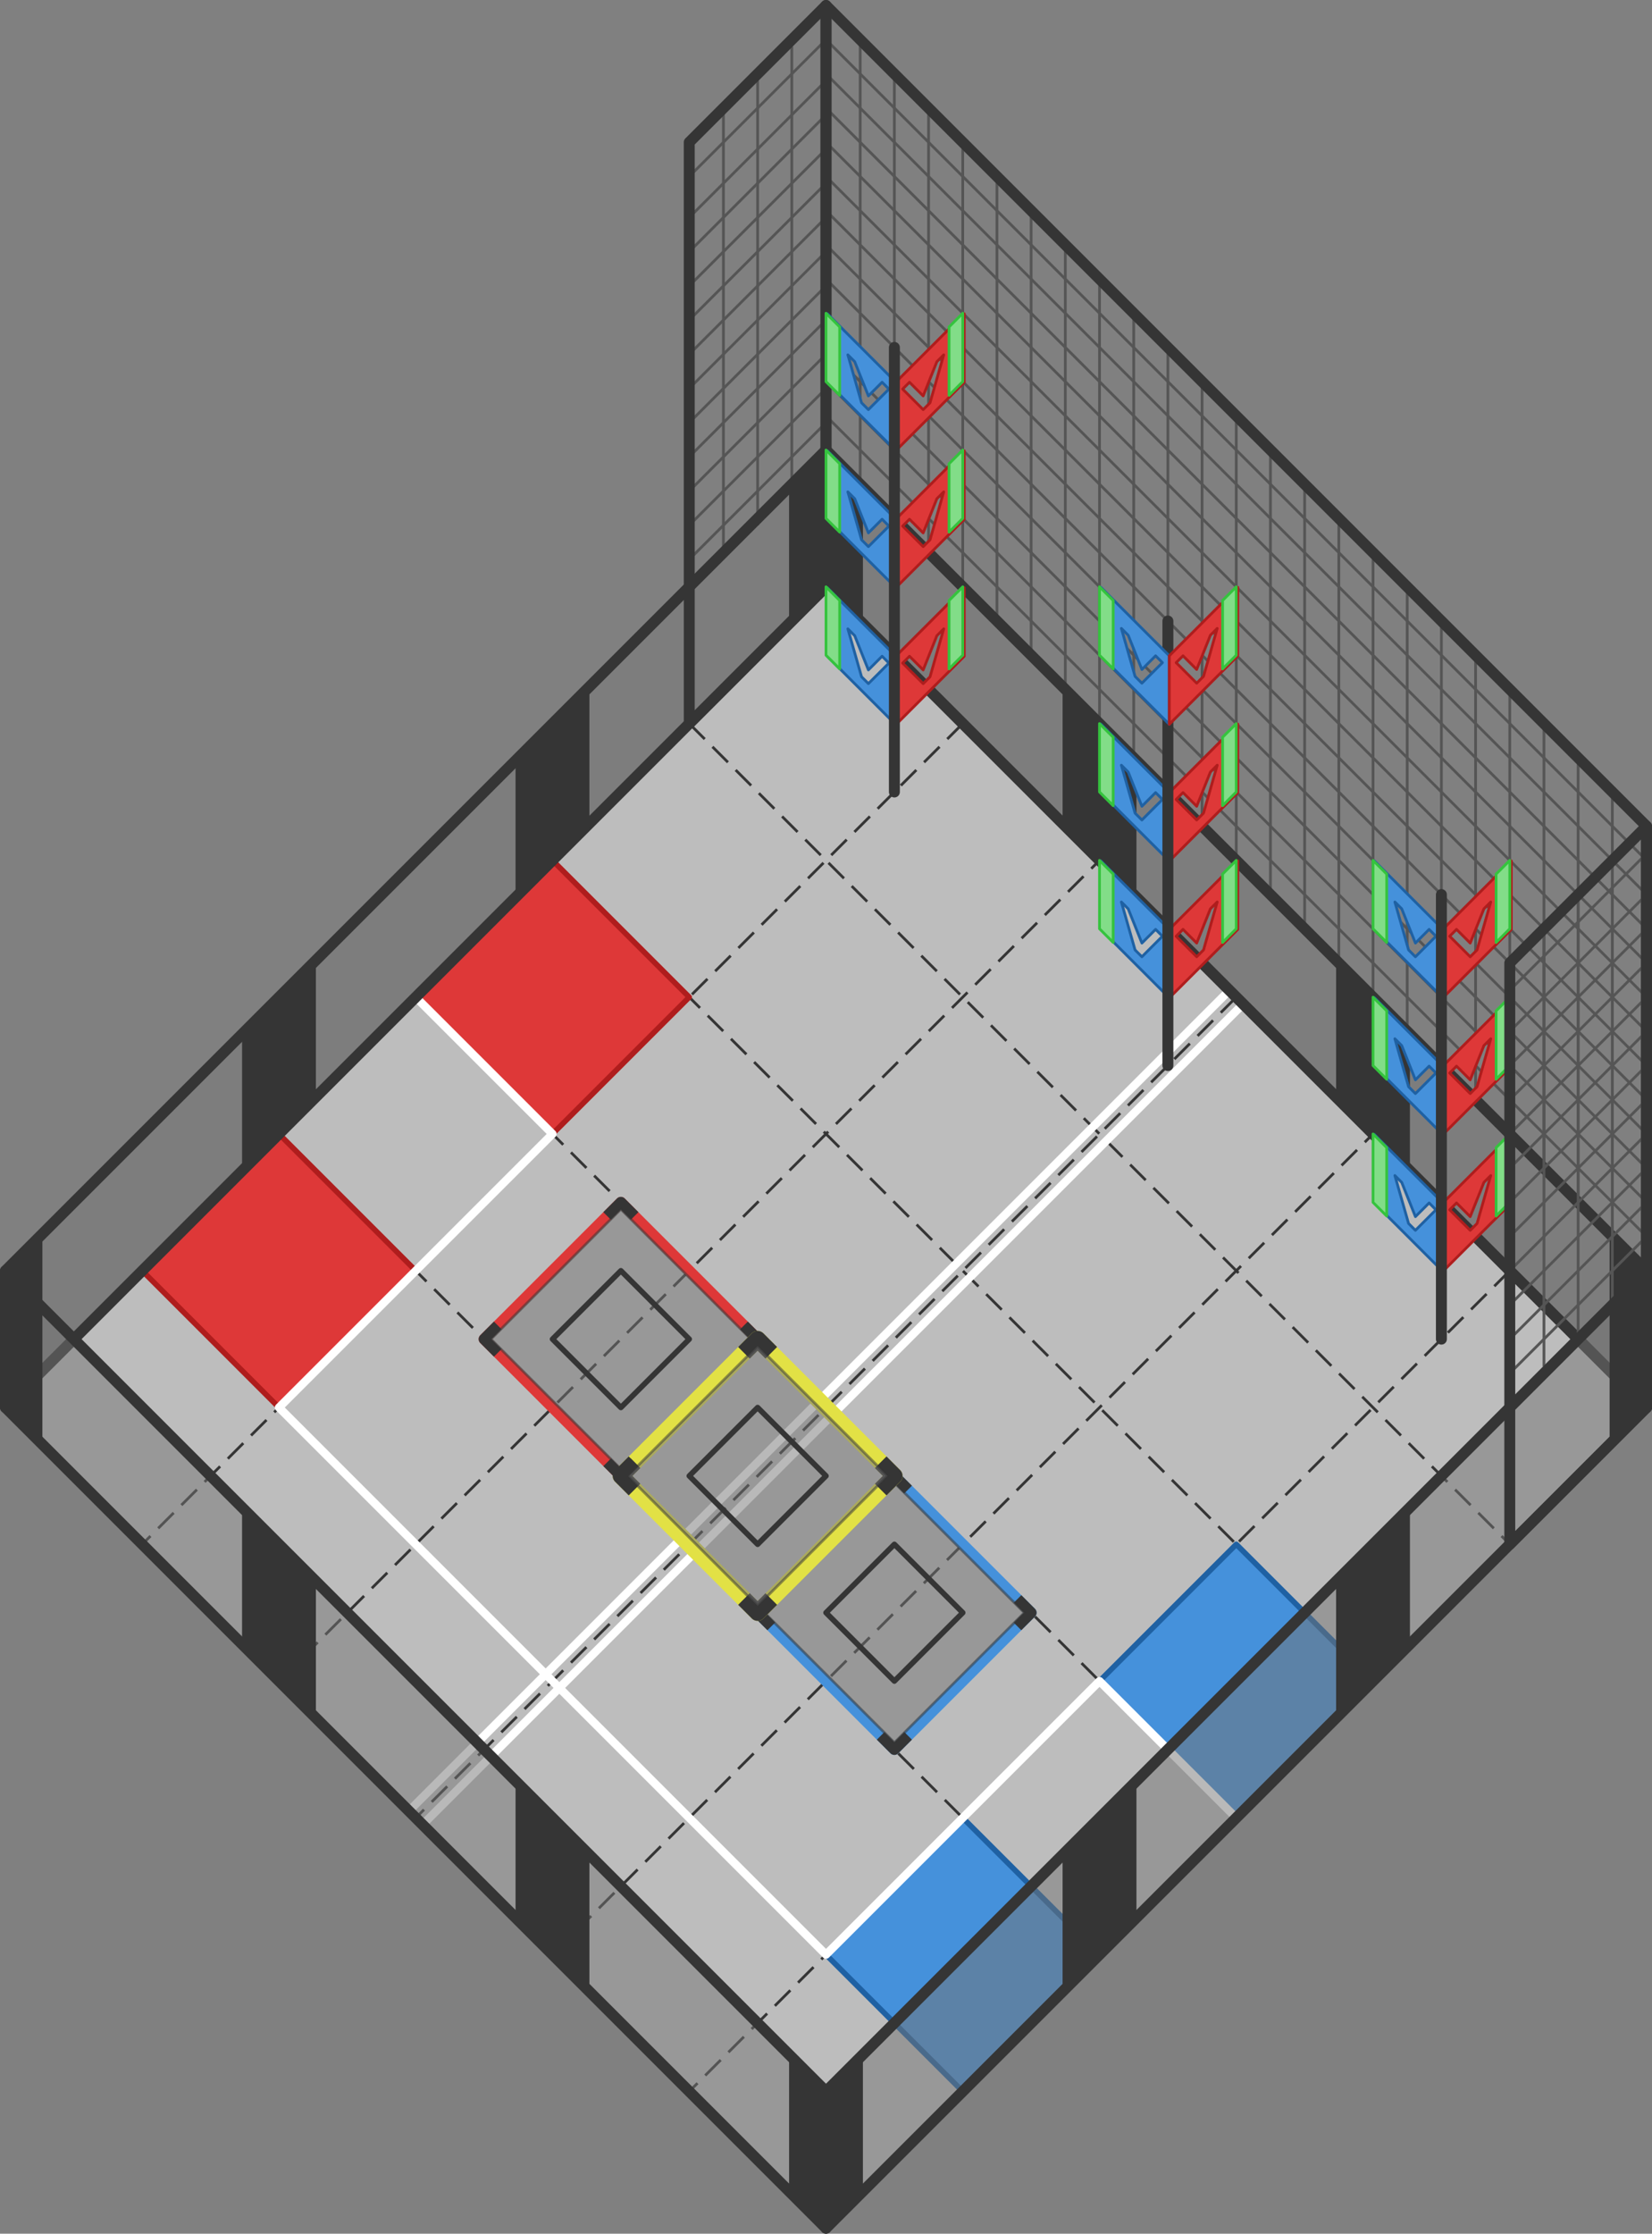 <?xml version="1.0" encoding="UTF-8" standalone="no"?>
<!-- Created with Inkscape (http://www.inkscape.org/) -->

<svg
   xmlns:dc="http://purl.org/dc/elements/1.1/"
   xmlns:cc="http://creativecommons.org/ns#"
   xmlns:rdf="http://www.w3.org/1999/02/22-rdf-syntax-ns#"
   xmlns:svg="http://www.w3.org/2000/svg"
   xmlns="http://www.w3.org/2000/svg"
   xmlns:sodipodi="http://sodipodi.sourceforge.net/DTD/sodipodi-0.dtd"
   xmlns:inkscape="http://www.inkscape.org/namespaces/inkscape"
   width="604"
   height="816.499"
   viewBox="0 0 159.808 216.032"
   version="1.1"
   id="svg8"
   sodipodi:docname="Field.svg"
   inkscape:version="0.92.2 2405546, 2018-03-11">
  <rect x="0" y="0" width="159.808" height="216.032" fill="#808080" stroke="none"/>
  <defs
     id="defs2" />
  <sodipodi:namedview
     id="base"
     pagecolor="#ffffff"
     bordercolor="#666666"
     borderopacity="1.0"
     inkscape:pageopacity="0"
     inkscape:pageshadow="2"
     inkscape:zoom="0.94516606"
     inkscape:cx="280.46399"
     inkscape:cy="388.77856"
     inkscape:document-units="mm"
     inkscape:current-layer="layer1"
     showgrid="false"
     units="px"
     inkscape:window-width="1920"
     inkscape:window-height="1006"
     inkscape:window-x="0"
     inkscape:window-y="0"
     inkscape:window-maximized="1"
     fit-margin-top="0"
     fit-margin-left="0"
     fit-margin-right="0"
     fit-margin-bottom="0"
     inkscape:pagecheckerboard="false"
     showguides="false">
    <inkscape:grid
       type="xygrid"
       id="grid815"
       spacingx="0.661"
       spacingy="0.661"
       originx="0.529"
       originy="0.529" />
  </sodipodi:namedview>
  <g
     inkscape:label="Layer 1"
     inkscape:groupmode="layer"
     id="layer1"
     transform="translate(0.529,-81.497)">
    <path
       style="fill:#bdbdbd;fill-opacity:1;stroke:#353535;stroke-width:0.529;stroke-linecap:butt;stroke-linejoin:miter;stroke-miterlimit:4;stroke-dasharray:none;stroke-opacity:1"
       d="M 79.375,138.25 158.75,217.625 79.375,297 0,217.625 Z"
       id="path829"
       inkscape:connector-curvature="0" />
    <path
       style="fill:none;stroke:#353535;stroke-width:0.265;stroke-linecap:butt;stroke-linejoin:miter;stroke-miterlimit:4;stroke-dasharray:2.117, 1.058;stroke-dashoffset:0;stroke-opacity:1"
       d="m 92.604,151.479 -79.375,79.375"
       id="path831"
       inkscape:connector-curvature="0" />
    <path
       style="fill:none;stroke:#353535;stroke-width:0.265;stroke-linecap:butt;stroke-linejoin:miter;stroke-miterlimit:4;stroke-dasharray:2.117, 1.058;stroke-dashoffset:0;stroke-opacity:1"
       d="M 26.458,244.083 105.833,164.708"
       id="path833"
       inkscape:connector-curvature="0" />
    <path
       style="fill:none;stroke:#353535;stroke-width:0.265;stroke-linecap:butt;stroke-linejoin:miter;stroke-miterlimit:4;stroke-dasharray:2.117, 1.058;stroke-dashoffset:0;stroke-opacity:1"
       d="m 119.062,177.938 -79.375,79.375"
       id="path835"
       inkscape:connector-curvature="0" />
    <path
       style="fill:none;stroke:#353535;stroke-width:0.265;stroke-linecap:butt;stroke-linejoin:miter;stroke-miterlimit:4;stroke-dasharray:2.117, 1.058;stroke-dashoffset:0;stroke-opacity:1"
       d="M 52.917,270.542 132.292,191.167"
       id="path837"
       inkscape:connector-curvature="0" />
    <path
       style="fill:none;stroke:#353535;stroke-width:0.265;stroke-linecap:butt;stroke-linejoin:miter;stroke-miterlimit:4;stroke-dasharray:2.117, 1.058;stroke-dashoffset:0;stroke-opacity:1"
       d="m 145.521,204.396 -79.375,79.375"
       id="path839"
       inkscape:connector-curvature="0" />
    <path
       style="fill:none;stroke:#353535;stroke-width:0.265;stroke-linecap:butt;stroke-linejoin:miter;stroke-miterlimit:4;stroke-dasharray:2.117, 1.058;stroke-dashoffset:0;stroke-opacity:1"
       d="m 66.146,151.479 79.375,79.375"
       id="path841"
       inkscape:connector-curvature="0" />
    <path
       style="fill:none;stroke:#353535;stroke-width:0.265;stroke-linecap:butt;stroke-linejoin:miter;stroke-miterlimit:4;stroke-dasharray:2.117, 1.058;stroke-dashoffset:0;stroke-opacity:1"
       d="M 132.292,244.083 52.917,164.708"
       id="path843"
       inkscape:connector-curvature="0" />
    <path
       style="fill:none;stroke:#353535;stroke-width:0.265;stroke-linecap:butt;stroke-linejoin:miter;stroke-miterlimit:4;stroke-dasharray:2.117, 1.058;stroke-dashoffset:0;stroke-opacity:1"
       d="m 119.062,257.313 -79.375,-79.375"
       id="path845"
       inkscape:connector-curvature="0" />
    <path
       style="fill:none;stroke:#353535;stroke-width:0.265;stroke-linecap:butt;stroke-linejoin:miter;stroke-miterlimit:4;stroke-dasharray:2.117, 1.058;stroke-dashoffset:0;stroke-opacity:1"
       d="M 105.833,270.542 26.458,191.167"
       id="path847"
       inkscape:connector-curvature="0" />
    <path
       style="fill:none;stroke:#4591db;stroke-width:1.058;stroke-linecap:butt;stroke-linejoin:round;stroke-miterlimit:4;stroke-dasharray:none;stroke-opacity:1"
       d="M 85.99,250.698 99.219,237.469 85.99,224.24 72.76,237.469 Z"
       id="path956"
       inkscape:connector-curvature="0" />
    <path
       style="fill:none;stroke:#353535;stroke-width:0.265;stroke-linecap:butt;stroke-linejoin:miter;stroke-miterlimit:4;stroke-dasharray:2.117, 1.058;stroke-dashoffset:0;stroke-opacity:1"
       d="m 92.604,283.771 -79.375,-79.375"
       id="path849"
       inkscape:connector-curvature="0" />
    <path
       style="fill:#4591db;fill-opacity:1;stroke:#1f61a3;stroke-width:0.529;stroke-linecap:butt;stroke-linejoin:round;stroke-miterlimit:4;stroke-dasharray:none;stroke-opacity:1"
       d="m 119.062,230.854 13.229,13.229 -13.229,13.229 -13.229,-13.229 z"
       id="path851"
       inkscape:connector-curvature="0" />
    <path
       style="fill:#4591db;fill-opacity:1;stroke:#1f61a3;stroke-width:0.529;stroke-linecap:butt;stroke-linejoin:round;stroke-miterlimit:4;stroke-dasharray:none;stroke-opacity:1"
       d="m 92.604,257.313 13.229,13.229 -13.229,13.229 -13.229,-13.229 z"
       id="path851-3"
       inkscape:connector-curvature="0" />
    <path
       style="fill:#de3838;fill-opacity:1;stroke:#af1d1d;stroke-width:0.529;stroke-linecap:butt;stroke-linejoin:round;stroke-miterlimit:4;stroke-dasharray:none;stroke-opacity:1"
       d="m 52.917,164.708 13.229,13.229 -13.229,13.229 -13.229,-13.229 z"
       id="path851-6"
       inkscape:connector-curvature="0" />
    <path
       style="fill:#de3838;fill-opacity:1;stroke:#af1d1d;stroke-width:0.529;stroke-linecap:butt;stroke-linejoin:round;stroke-miterlimit:4;stroke-dasharray:none;stroke-opacity:1"
       d="M 26.458,191.167 39.687,204.396 26.458,217.625 13.229,204.396 Z"
       id="path851-6-7"
       inkscape:connector-curvature="0" />
    <path
       style="fill:none;stroke:#ffffff;stroke-width:0.794;stroke-linecap:butt;stroke-linejoin:round;stroke-miterlimit:4;stroke-dasharray:none;stroke-opacity:1"
       d="M 119.062,257.313 105.833,244.083 79.375,270.542 26.458,217.625 52.917,191.167 39.687,177.938"
       id="path898"
       inkscape:connector-curvature="0" />
    <path
       style="fill:none;stroke:#300000;stroke-width:0.529;stroke-linecap:butt;stroke-linejoin:miter;stroke-miterlimit:4;stroke-dasharray:none;stroke-opacity:0"
       d="m 79.375,297 v -7.938"
       id="path904"
       inkscape:connector-curvature="0" />
    <path
       style="fill:none;stroke:#300000;stroke-width:0.529;stroke-linecap:butt;stroke-linejoin:miter;stroke-miterlimit:4;stroke-dasharray:none;stroke-opacity:0"
       d="M 79.375,289.063 158.75,207.042 v 10.583"
       id="path906"
       inkscape:connector-curvature="0" />
    <path
       style="fill:none;stroke:#300000;stroke-width:0.529;stroke-linecap:butt;stroke-linejoin:miter;stroke-miterlimit:4;stroke-dasharray:none;stroke-opacity:0"
       d="M 158.75,207.042 79.375,130.313 v 7.938"
       id="path908"
       inkscape:connector-curvature="0" />
    <path
       style="fill:none;stroke:#300000;stroke-width:0.529;stroke-linecap:butt;stroke-linejoin:miter;stroke-miterlimit:4;stroke-dasharray:none;stroke-opacity:0"
       d="M 79.375,130.313 0,209.688 v 7.938"
       id="path910"
       inkscape:connector-curvature="0" />
    <path
       style="fill:none;stroke:#300000;stroke-width:0.529;stroke-linecap:butt;stroke-linejoin:miter;stroke-miterlimit:4;stroke-dasharray:none;stroke-opacity:0"
       d="m 0,209.688 79.375,79.375"
       id="path912"
       inkscape:connector-curvature="0" />
    <path
       style="fill:none;stroke:#353535;stroke-width:1.058;stroke-linecap:butt;stroke-linejoin:round;stroke-miterlimit:4;stroke-dasharray:none;stroke-opacity:1"
       d="m 97.896,236.146 1.323,1.323 -1.323,1.323"
       id="path962"
       inkscape:connector-curvature="0" />
    <path
       style="fill:none;stroke:#353535;stroke-width:1.058;stroke-linecap:butt;stroke-linejoin:round;stroke-miterlimit:4;stroke-dasharray:none;stroke-opacity:1"
       d="m 87.313,249.375 -1.323,1.323 -1.323,-1.323"
       id="path962-5"
       inkscape:connector-curvature="0" />
    <path
       style="fill:none;stroke:#353535;stroke-width:0.265px;stroke-linecap:butt;stroke-linejoin:miter;stroke-opacity:0"
       d="m 76.068,237.469 9.922,-9.922 9.922,9.922 -9.922,9.922 z"
       id="path1166"
       inkscape:connector-curvature="0" />
    <g
       id="g1221">
      <path
         inkscape:connector-curvature="0"
         id="path958"
         d="M 59.531,224.24 72.76,211.01 59.531,197.781 46.302,211.01 Z"
         style="fill:none;stroke:#de3838;stroke-width:1.058;stroke-linecap:butt;stroke-linejoin:round;stroke-miterlimit:4;stroke-dasharray:none;stroke-opacity:1" />
      <path
         inkscape:connector-curvature="0"
         id="path962-2"
         d="m 47.625,212.333 -1.323,-1.323 1.323,-1.323"
         style="fill:none;stroke:#353535;stroke-width:1.058;stroke-linecap:butt;stroke-linejoin:round;stroke-miterlimit:4;stroke-dasharray:none;stroke-opacity:1" />
      <path
         inkscape:connector-curvature="0"
         id="path962-2-7"
         d="m 58.208,199.104 1.323,-1.323 1.323,1.323"
         style="fill:none;stroke:#353535;stroke-width:1.058;stroke-linecap:butt;stroke-linejoin:round;stroke-miterlimit:4;stroke-dasharray:none;stroke-opacity:1" />
      <path
         inkscape:connector-curvature="0"
         id="path1110-3"
         d="M 59.531,223.578 72.099,211.01 59.531,198.443 46.964,211.01 Z"
         style="opacity:0.5;fill:#757575;fill-opacity:1;stroke:#353535;stroke-width:0.265px;stroke-linecap:butt;stroke-linejoin:miter;stroke-opacity:1" />
      <path
         inkscape:connector-curvature="0"
         id="path1168-6-2"
         d="m 52.917,211.01 6.615,-6.615 6.615,6.615 -6.615,6.615 z"
         style="fill:none;stroke:#353535;stroke-width:0.529;stroke-linecap:butt;stroke-linejoin:round;stroke-miterlimit:4;stroke-dasharray:none;stroke-opacity:1" />
    </g>
    <path
       style="fill:none;stroke:#ffffff;stroke-width:0.794;stroke-linecap:butt;stroke-linejoin:miter;stroke-miterlimit:4;stroke-dasharray:none;stroke-opacity:1"
       d="m 40.349,257.974 79.375,-79.375"
       id="path1223"
       inkscape:connector-curvature="0" />
    <path
       style="fill:none;stroke:#ffffff;stroke-width:0.794;stroke-linecap:butt;stroke-linejoin:miter;stroke-miterlimit:4;stroke-dasharray:none;stroke-opacity:1"
       d="m 39.026,256.651 79.375,-79.375"
       id="path1225"
       inkscape:connector-curvature="0" />
    <g
       id="g2860"
       style="stroke:#555555;stroke-opacity:1"
       transform="translate(2.0000014e-8,6.9285e-5)">
      <path
         inkscape:connector-curvature="0"
         id="path2755"
         d="M 79.375,85.333 158.75,164.708"
         style="fill:none;stroke:#555555;stroke-width:0.265px;stroke-linecap:butt;stroke-linejoin:miter;stroke-opacity:1" />
      <path
         inkscape:connector-curvature="0"
         id="path2757"
         d="M 79.375,88.641 158.75,168.016"
         style="fill:none;stroke:#555555;stroke-width:0.265px;stroke-linecap:butt;stroke-linejoin:miter;stroke-opacity:1" />
      <path
         inkscape:connector-curvature="0"
         id="path2759"
         d="M 79.375,91.948 158.75,171.323"
         style="fill:none;stroke:#555555;stroke-width:0.265px;stroke-linecap:butt;stroke-linejoin:miter;stroke-opacity:1" />
      <path
         inkscape:connector-curvature="0"
         id="path2761"
         d="M 79.375,95.255 158.75,174.63"
         style="fill:none;stroke:#555555;stroke-width:0.265px;stroke-linecap:butt;stroke-linejoin:miter;stroke-opacity:1" />
      <path
         inkscape:connector-curvature="0"
         id="path2763"
         d="M 79.375,98.563 158.75,177.938"
         style="fill:none;stroke:#555555;stroke-width:0.265px;stroke-linecap:butt;stroke-linejoin:miter;stroke-opacity:1" />
      <path
         inkscape:connector-curvature="0"
         id="path2765"
         d="M 79.375,101.87 158.75,181.245"
         style="fill:none;stroke:#555555;stroke-width:0.265px;stroke-linecap:butt;stroke-linejoin:miter;stroke-opacity:1" />
      <path
         inkscape:connector-curvature="0"
         id="path2767"
         d="M 79.375,105.177 158.75,184.552"
         style="fill:none;stroke:#555555;stroke-width:0.265px;stroke-linecap:butt;stroke-linejoin:miter;stroke-opacity:1" />
      <path
         inkscape:connector-curvature="0"
         id="path2769"
         d="M 79.375,108.484 158.75,187.859"
         style="fill:none;stroke:#555555;stroke-width:0.265px;stroke-linecap:butt;stroke-linejoin:miter;stroke-opacity:1" />
      <path
         inkscape:connector-curvature="0"
         id="path2771"
         d="M 79.375,111.792 158.75,191.167"
         style="fill:none;stroke:#555555;stroke-width:0.265px;stroke-linecap:butt;stroke-linejoin:miter;stroke-opacity:1" />
      <path
         inkscape:connector-curvature="0"
         id="path2773"
         d="M 79.375,115.099 158.75,194.474"
         style="fill:none;stroke:#555555;stroke-width:0.265px;stroke-linecap:butt;stroke-linejoin:miter;stroke-opacity:1" />
      <path
         inkscape:connector-curvature="0"
         id="path2775"
         d="M 79.375,118.406 158.75,197.781"
         style="fill:none;stroke:#555555;stroke-width:0.265px;stroke-linecap:butt;stroke-linejoin:miter;stroke-opacity:1" />
      <path
         inkscape:connector-curvature="0"
         id="path2777"
         d="M 79.375,121.714 158.75,201.089"
         style="fill:none;stroke:#555555;stroke-width:0.265px;stroke-linecap:butt;stroke-linejoin:miter;stroke-opacity:1" />
      <path
         inkscape:connector-curvature="0"
         id="path2779"
         d="M 155.443,201.089 V 158.094"
         style="fill:none;stroke:#555555;stroke-width:0.265px;stroke-linecap:butt;stroke-linejoin:miter;stroke-opacity:1" />
      <path
         inkscape:connector-curvature="0"
         id="path2781"
         d="m 152.135,154.786 v 42.995"
         style="fill:none;stroke:#555555;stroke-width:0.265px;stroke-linecap:butt;stroke-linejoin:miter;stroke-opacity:1" />
      <path
         inkscape:connector-curvature="0"
         id="path2783"
         d="m 148.828,151.479 v 42.995"
         style="fill:none;stroke:#555555;stroke-width:0.265px;stroke-linecap:butt;stroke-linejoin:miter;stroke-opacity:1" />
      <path
         inkscape:connector-curvature="0"
         id="path2785"
         d="m 145.521,148.172 v 42.995"
         style="fill:none;stroke:#555555;stroke-width:0.265px;stroke-linecap:butt;stroke-linejoin:miter;stroke-opacity:1" />
      <path
         inkscape:connector-curvature="0"
         id="path2787"
         d="m 142.214,144.865 v 42.995"
         style="fill:none;stroke:#555555;stroke-width:0.265px;stroke-linecap:butt;stroke-linejoin:miter;stroke-opacity:1" />
      <path
         inkscape:connector-curvature="0"
         id="path2789"
         d="m 138.906,141.557 v 42.995"
         style="fill:none;stroke:#555555;stroke-width:0.265px;stroke-linecap:butt;stroke-linejoin:miter;stroke-opacity:1" />
      <path
         inkscape:connector-curvature="0"
         id="path2791"
         d="M 135.599,138.25 V 181.245"
         style="fill:none;stroke:#555555;stroke-width:0.265px;stroke-linecap:butt;stroke-linejoin:miter;stroke-opacity:1" />
      <path
         inkscape:connector-curvature="0"
         id="path2793"
         d="m 132.292,134.943 v 42.995"
         style="fill:none;stroke:#555555;stroke-width:0.265px;stroke-linecap:butt;stroke-linejoin:miter;stroke-opacity:1" />
      <path
         inkscape:connector-curvature="0"
         id="path2795"
         d="m 128.984,131.635 v 42.995"
         style="fill:none;stroke:#555555;stroke-width:0.265px;stroke-linecap:butt;stroke-linejoin:miter;stroke-opacity:1" />
      <path
         inkscape:connector-curvature="0"
         id="path2797"
         d="m 125.677,128.328 v 42.995"
         style="fill:none;stroke:#555555;stroke-width:0.265px;stroke-linecap:butt;stroke-linejoin:miter;stroke-opacity:1" />
      <path
         inkscape:connector-curvature="0"
         id="path2799"
         d="m 122.37,125.021 v 42.995"
         style="fill:none;stroke:#555555;stroke-width:0.265px;stroke-linecap:butt;stroke-linejoin:miter;stroke-opacity:1" />
      <path
         inkscape:connector-curvature="0"
         id="path2801"
         d="m 119.062,121.714 v 42.995"
         style="fill:none;stroke:#555555;stroke-width:0.265px;stroke-linecap:butt;stroke-linejoin:miter;stroke-opacity:1" />
      <path
         inkscape:connector-curvature="0"
         id="path2803"
         d="m 115.755,118.406 v 42.995"
         style="fill:none;stroke:#555555;stroke-width:0.265px;stroke-linecap:butt;stroke-linejoin:miter;stroke-opacity:1" />
      <path
         inkscape:connector-curvature="0"
         id="path2805"
         d="m 112.448,115.099 v 42.995"
         style="fill:none;stroke:#555555;stroke-width:0.265px;stroke-linecap:butt;stroke-linejoin:miter;stroke-opacity:1" />
      <path
         inkscape:connector-curvature="0"
         id="path2807"
         d="m 109.141,111.792 v 42.995"
         style="fill:none;stroke:#555555;stroke-width:0.265px;stroke-linecap:butt;stroke-linejoin:miter;stroke-opacity:1" />
      <path
         inkscape:connector-curvature="0"
         id="path2809"
         d="m 105.833,108.484 v 42.995"
         style="fill:none;stroke:#555555;stroke-width:0.265px;stroke-linecap:butt;stroke-linejoin:miter;stroke-opacity:1" />
      <path
         inkscape:connector-curvature="0"
         id="path2811"
         d="m 102.526,105.177 v 42.995"
         style="fill:none;stroke:#555555;stroke-width:0.265px;stroke-linecap:butt;stroke-linejoin:miter;stroke-opacity:1" />
      <path
         inkscape:connector-curvature="0"
         id="path2813"
         d="m 99.219,101.87 v 42.995"
         style="fill:none;stroke:#555555;stroke-width:0.265px;stroke-linecap:butt;stroke-linejoin:miter;stroke-opacity:1" />
      <path
         inkscape:connector-curvature="0"
         id="path2815"
         d="M 95.911,98.563 V 141.557"
         style="fill:none;stroke:#555555;stroke-width:0.265px;stroke-linecap:butt;stroke-linejoin:miter;stroke-opacity:1" />
      <path
         inkscape:connector-curvature="0"
         id="path2817"
         d="M 92.604,95.255 V 138.25"
         style="fill:none;stroke:#555555;stroke-width:0.265px;stroke-linecap:butt;stroke-linejoin:miter;stroke-opacity:1" />
      <path
         inkscape:connector-curvature="0"
         id="path2819"
         d="M 89.297,91.948 V 134.943"
         style="fill:none;stroke:#555555;stroke-width:0.265px;stroke-linecap:butt;stroke-linejoin:miter;stroke-opacity:1" />
      <path
         inkscape:connector-curvature="0"
         id="path2821"
         d="M 85.99,88.641 V 131.635"
         style="fill:none;stroke:#555555;stroke-width:0.265px;stroke-linecap:butt;stroke-linejoin:miter;stroke-opacity:1" />
      <path
         inkscape:connector-curvature="0"
         id="path2823"
         d="M 82.682,85.333 V 128.328"
         style="fill:none;stroke:#555555;stroke-width:0.265px;stroke-linecap:butt;stroke-linejoin:miter;stroke-opacity:1" />
    </g>
    <path
       style="opacity:0.25;fill:#757575;fill-opacity:1;stroke:none;stroke-width:0.265px;stroke-linecap:butt;stroke-linejoin:miter;stroke-opacity:1"
       d="M 155.443,201.089 82.682,128.328 v 13.229 l 72.76,72.76 c -0.028,-0.304 -0.023,-0.609 -0.023,-0.914 0,-0.066 -0.047,-0.151 0,-0.198 0.047,-0.047 0.139,0.029 0.198,0 0.029,-0.015 0,-0.066 0,-0.099 0,-0.066 0,-0.132 0,-0.198 0,-0.033 0.004,-0.132 0,-0.099 -0.062,0.502 -0.116,1.005 -0.175,1.508 z"
       id="path4019-6-9"
       inkscape:connector-curvature="0" />
    <path
       style="fill:none;stroke:#353535;stroke-width:1.058;stroke-linecap:butt;stroke-linejoin:round;stroke-miterlimit:4;stroke-dasharray:none;stroke-opacity:1"
       d="m 158.75,217.625 v -13.229 l -79.375,-79.375 v 13.229 z"
       id="path1229"
       inkscape:connector-curvature="0" />
    <path
       style="opacity:0.25;fill:#757575;fill-opacity:1;stroke:none;stroke-width:0.265px;stroke-linecap:butt;stroke-linejoin:miter;stroke-opacity:1"
       d="M 3.307,201.089 76.068,128.328 V 141.557 L 3.307,214.318 c 0.028,-0.304 0.023,-0.609 0.023,-0.914 0,-0.066 0.047,-0.151 0,-0.198 -0.047,-0.047 -0.139,0.029 -0.198,0 -0.03,-0.015 0,-0.066 0,-0.099 0,-0.066 0,-0.132 0,-0.198 0,-0.033 -0.004,-0.132 0,-0.099 0.062,0.502 0.116,1.005 0.175,1.508 z"
       id="path4019-64"
       inkscape:connector-curvature="0" />
    <g
       id="g2933"
       style="stroke:#555555;stroke-opacity:1">
      <path
         inkscape:connector-curvature="0"
         id="path2725"
         d="M 66.146,98.563 79.375,85.333"
         style="fill:none;stroke:#555555;stroke-width:0.265px;stroke-linecap:butt;stroke-linejoin:miter;stroke-opacity:1" />
      <path
         inkscape:connector-curvature="0"
         id="path2727"
         d="M 66.146,102.531 79.375,89.302"
         style="fill:none;stroke:#555555;stroke-width:0.265px;stroke-linecap:butt;stroke-linejoin:miter;stroke-opacity:1" />
      <path
         inkscape:connector-curvature="0"
         id="path2729"
         d="M 66.146,105.839 79.375,92.609"
         style="fill:none;stroke:#555555;stroke-width:0.265px;stroke-linecap:butt;stroke-linejoin:miter;stroke-opacity:1" />
      <path
         inkscape:connector-curvature="0"
         id="path2731"
         d="M 66.146,109.146 79.375,95.917"
         style="fill:none;stroke:#555555;stroke-width:0.265px;stroke-linecap:butt;stroke-linejoin:miter;stroke-opacity:1" />
      <path
         inkscape:connector-curvature="0"
         id="path2733"
         d="M 66.146,112.453 79.375,99.224"
         style="fill:none;stroke:#555555;stroke-width:0.265px;stroke-linecap:butt;stroke-linejoin:miter;stroke-opacity:1" />
      <path
         inkscape:connector-curvature="0"
         id="path2735"
         d="M 66.146,115.76 79.375,102.531"
         style="fill:none;stroke:#555555;stroke-width:0.265px;stroke-linecap:butt;stroke-linejoin:miter;stroke-opacity:1" />
      <path
         inkscape:connector-curvature="0"
         id="path2737"
         d="M 66.146,119.068 79.375,105.839"
         style="fill:none;stroke:#555555;stroke-width:0.265px;stroke-linecap:butt;stroke-linejoin:miter;stroke-opacity:1" />
      <path
         inkscape:connector-curvature="0"
         id="path2739"
         d="M 66.146,122.375 79.375,109.146"
         style="fill:none;stroke:#555555;stroke-width:0.265px;stroke-linecap:butt;stroke-linejoin:miter;stroke-opacity:1" />
      <path
         inkscape:connector-curvature="0"
         id="path2741"
         d="M 66.146,125.682 79.375,112.453"
         style="fill:none;stroke:#555555;stroke-width:0.265px;stroke-linecap:butt;stroke-linejoin:miter;stroke-opacity:1" />
      <path
         inkscape:connector-curvature="0"
         id="path2743"
         d="M 66.146,128.99 79.375,115.76"
         style="fill:none;stroke:#555555;stroke-width:0.265px;stroke-linecap:butt;stroke-linejoin:miter;stroke-opacity:1" />
      <path
         inkscape:connector-curvature="0"
         id="path2745"
         d="M 66.146,132.297 79.375,119.068"
         style="fill:none;stroke:#555555;stroke-width:0.265px;stroke-linecap:butt;stroke-linejoin:miter;stroke-opacity:1" />
      <path
         inkscape:connector-curvature="0"
         id="path2747"
         d="M 66.146,135.604 79.375,122.375"
         style="fill:none;stroke:#555555;stroke-width:0.265px;stroke-linecap:butt;stroke-linejoin:miter;stroke-opacity:1" />
      <path
         inkscape:connector-curvature="0"
         id="path2749"
         d="M 76.068,85.995 V 128.99"
         style="fill:none;stroke:#555555;stroke-width:0.265px;stroke-linecap:butt;stroke-linejoin:miter;stroke-opacity:1" />
      <path
         inkscape:connector-curvature="0"
         id="path2751"
         d="M 72.76,89.302 V 132.297"
         style="fill:none;stroke:#555555;stroke-width:0.265px;stroke-linecap:butt;stroke-linejoin:miter;stroke-opacity:1" />
      <path
         inkscape:connector-curvature="0"
         id="path2753"
         d="M 69.453,134.943 V 91.948"
         style="fill:none;stroke:#555555;stroke-width:0.265px;stroke-linecap:butt;stroke-linejoin:miter;stroke-opacity:1" />
    </g>
    <path
       style="fill:none;stroke:#353535;stroke-width:1.058;stroke-linecap:butt;stroke-linejoin:round;stroke-miterlimit:4;stroke-dasharray:none;stroke-opacity:1"
       d="M 79.375,138.25 V 125.021 L 0,204.396 v 13.229 z"
       id="path1231"
       inkscape:connector-curvature="0" />
    <path
       style="opacity:0.5;fill:#757575;fill-opacity:1;stroke:none;stroke-width:0.265px;stroke-linecap:butt;stroke-linejoin:miter;stroke-opacity:1"
       d="M 76.068,280.464 3.307,207.703 v 13.229 l 72.76,72.76 c -0.028,-0.304 -0.023,-0.609 -0.023,-0.914 0,-0.066 -0.047,-0.151 0,-0.198 0.047,-0.047 0.139,0.029 0.198,0 0.03,-0.015 0,-0.066 0,-0.099 0,-0.066 0,-0.132 0,-0.198 0,-0.033 0.004,-0.132 0,-0.099 -0.062,0.502 -0.116,1.005 -0.175,1.508 z"
       id="path4019-6"
       inkscape:connector-curvature="0" />
    <path
       style="fill:none;fill-opacity:1;stroke:#353535;stroke-width:1.058;stroke-linecap:butt;stroke-linejoin:round;stroke-miterlimit:4;stroke-dasharray:none;stroke-opacity:1"
       d="m 158.75,217.625 v -56.224 l -79.375,-79.375 v 56.224 z"
       id="path1235"
       inkscape:connector-curvature="0" />
    <path
       style="fill:none;stroke:#353535;stroke-width:1.058;stroke-linecap:butt;stroke-linejoin:round;stroke-miterlimit:4;stroke-dasharray:none;stroke-opacity:1"
       d="m 79.375,82.026 -13.229,13.229 10e-7,56.224 L 79.375,138.25 Z"
       id="path1241"
       inkscape:connector-curvature="0" />
    <path
       style="fill:#353535;fill-opacity:1;stroke:#353535;stroke-width:0.529;stroke-linecap:butt;stroke-linejoin:round;stroke-miterlimit:4;stroke-dasharray:none;stroke-opacity:1"
       d="m 128.984,187.859 6.615,6.615 v -13.229 l -6.615,-6.615 z"
       id="path2999"
       inkscape:connector-curvature="0" />
    <path
       style="fill:#353535;fill-opacity:1;stroke:#353535;stroke-width:0.529;stroke-linecap:butt;stroke-linejoin:round;stroke-miterlimit:4;stroke-dasharray:none;stroke-opacity:1"
       d="m 49.609,267.234 6.615,6.615 v -13.229 l -6.615,-6.615 z"
       id="path2999-7"
       inkscape:connector-curvature="0" />
    <path
       style="fill:#353535;fill-opacity:1;stroke:#353535;stroke-width:0.529;stroke-linecap:butt;stroke-linejoin:round;stroke-miterlimit:4;stroke-dasharray:none;stroke-opacity:1"
       d="m 102.526,161.401 6.615,6.615 v -13.229 l -6.615,-6.615 z"
       id="path2999-3"
       inkscape:connector-curvature="0" />
    <path
       style="fill:#353535;fill-opacity:1;stroke:#353535;stroke-width:0.529;stroke-linecap:butt;stroke-linejoin:round;stroke-miterlimit:4;stroke-dasharray:none;stroke-opacity:1"
       d="m 23.151,240.776 6.615,6.615 v -13.229 l -6.615,-6.615 z"
       id="path2999-7-6"
       inkscape:connector-curvature="0" />
    <path
       style="fill:#757575;stroke:none;stroke-width:0.265px;stroke-linecap:butt;stroke-linejoin:miter;stroke-opacity:1;fill-opacity:1;opacity:0.5"
       d="m 82.682,280.464 72.76,-72.76 v 13.229 l -72.76,72.76 c 0.028,-0.304 0.023,-0.609 0.023,-0.914 0,-0.066 0.047,-0.151 0,-0.198 -0.047,-0.047 -0.139,0.029 -0.198,0 -0.03,-0.015 0,-0.066 0,-0.099 0,-0.066 0,-0.132 0,-0.198 0,-0.033 -0.004,-0.132 0,-0.099 0.062,0.502 0.116,1.005 0.175,1.508 z"
       id="path4019"
       inkscape:connector-curvature="0" />
    <path
       style="fill:#353535;fill-opacity:1;stroke:#353535;stroke-width:0.529;stroke-linecap:butt;stroke-linejoin:round;stroke-miterlimit:4;stroke-dasharray:none;stroke-opacity:1"
       d="m 102.526,260.62 6.615,-6.615 v 13.229 l -6.615,6.615 z"
       id="path2999-7-1"
       inkscape:connector-curvature="0" />
    <path
       style="fill:#353535;fill-opacity:1;stroke:#353535;stroke-width:0.529;stroke-linecap:butt;stroke-linejoin:round;stroke-miterlimit:4;stroke-dasharray:none;stroke-opacity:1"
       d="m 128.984,234.161 6.615,-6.615 v 13.229 l -6.615,6.615 z"
       id="path2999-7-1-2"
       inkscape:connector-curvature="0" />
    <path
       style="fill:#353535;fill-opacity:1;stroke:#353535;stroke-width:0.529;stroke-linecap:butt;stroke-linejoin:round;stroke-miterlimit:4;stroke-dasharray:none;stroke-opacity:1"
       d="m 23.151,181.245 6.615,-6.615 v 13.229 l -6.615,6.615 z"
       id="path2999-7-1-2-9"
       inkscape:connector-curvature="0" />
    <path
       style="fill:#353535;fill-opacity:1;stroke:#353535;stroke-width:0.529;stroke-linecap:butt;stroke-linejoin:round;stroke-miterlimit:4;stroke-dasharray:none;stroke-opacity:1"
       d="m 49.609,154.786 6.615,-6.615 v 13.229 l -6.615,6.615 z"
       id="path2999-7-1-2-9-3"
       inkscape:connector-curvature="0" />
    <path
       style="fill:#353535;fill-opacity:1;stroke:#353535;stroke-width:0.529;stroke-linecap:butt;stroke-linejoin:round;stroke-miterlimit:4;stroke-dasharray:none;stroke-opacity:1"
       d="m 82.682,293.693 v -13.229 l -3.307,3.307 -3.307,-3.307 v 13.229 l 3.307,3.307 z"
       id="path3106"
       inkscape:connector-curvature="0" />
    <path
       style="fill:#353535;fill-opacity:1;stroke:#353535;stroke-width:0.529;stroke-linecap:butt;stroke-linejoin:round;stroke-miterlimit:4;stroke-dasharray:none;stroke-opacity:1"
       d="m 76.068,128.328 v 13.229 l 3.307,-3.307 3.307,3.307 v -13.229 l -3.307,-3.307 z"
       id="path3106-1"
       inkscape:connector-curvature="0" />
    <path
       style="fill:#353535;fill-opacity:1;stroke:#353535;stroke-width:0.529;stroke-linecap:butt;stroke-linejoin:round;stroke-miterlimit:4;stroke-dasharray:none;stroke-opacity:1"
       d="m 158.75,204.396 -3.307,-3.307 v 19.844 l 3.307,-3.307 z"
       id="path3125"
       inkscape:connector-curvature="0" />
    <path
       style="fill:#353535;fill-opacity:1;stroke:#353535;stroke-width:0.529;stroke-linecap:butt;stroke-linejoin:round;stroke-miterlimit:4;stroke-dasharray:none;stroke-opacity:1"
       d="m 0,204.396 3.307,-3.307 V 220.932 L 0,217.625 Z"
       id="path3125-9"
       inkscape:connector-curvature="0" />
    <path
       style="fill:#de3838;fill-opacity:1;stroke:#af1d1d;stroke-width:1px;stroke-linecap:butt;stroke-linejoin:round;stroke-opacity:1"
       d="M 352 164.5 L 327 189.5 L 327 214.5 L 352 189.5 L 352 164.5 z M 344.5 179.5 L 339.5 197 L 337 199.5 L 329.5 192 L 332 189.5 L 337 194.5 L 342 182 L 344.5 179.5 z "
       transform="matrix(0.265,0,0,0.265,-0.529,81.497)"
       id="path3369-6" />
    <path
       style="fill:#de3838;fill-opacity:1;stroke:#af1d1d;stroke-width:1px;stroke-linecap:butt;stroke-linejoin:round;stroke-opacity:1"
       d="M 352 214.5 L 327 239.5 L 327 264.5 L 352 239.5 L 352 214.5 z M 344.5 229.5 L 339.5 247 L 337 249.5 L 329.5 242 L 332 239.5 L 337 244.5 L 342 232 L 344.5 229.5 z "
       transform="matrix(0.265,0,0,0.265,-0.529,81.497)"
       id="path3369-6-1" />
    <path
       style="fill:#4591db;fill-opacity:1;stroke:#1f61a3;stroke-width:1px;stroke-linecap:butt;stroke-linejoin:round;stroke-opacity:1"
       d="M 302 214.5 L 302 239.5 L 327 264.5 L 327 239.5 L 302 214.5 z M 309.5 229.5 L 312 232 L 317 244.5 L 322 239.5 L 324.5 242 L 317 249.5 L 314.5 247 L 309.5 229.5 z "
       transform="matrix(0.265,0,0,0.265,-0.529,81.497)"
       id="path3236-06-3-2" />
    <path
       style="fill:#4591db;fill-opacity:1;stroke:#1f61a3;stroke-width:1px;stroke-linecap:butt;stroke-linejoin:round;stroke-opacity:1"
       d="M 302 164.5 L 302 189.5 L 327 214.5 L 327 189.5 L 302 164.5 z M 309.5 179.5 L 312 182 L 317 194.5 L 322 189.5 L 324.5 192 L 317 199.5 L 314.5 197 L 309.5 179.5 z "
       transform="matrix(0.265,0,0,0.265,-0.529,81.497)"
       id="path3236-06-3" />
    <g
       id="g986">
      <path
         id="path3236-06"
         transform="matrix(0.265,0,0,0.265,-0.529,81.497)"
         d="M 302 114.5 L 302 139.5 L 327 164.5 L 327 139.5 L 302 114.5 z M 309.5 129.5 L 312 132 L 317 144.5 L 322 139.5 L 324.5 142 L 317 149.5 L 314.5 147 L 309.5 129.5 z "
         style="fill:#4591db;fill-opacity:1;stroke:#1f61a3;stroke-width:1px;stroke-linecap:butt;stroke-linejoin:round;stroke-opacity:1" />
      <path
         inkscape:connector-curvature="0"
         id="path3623"
         d="m 79.375,111.792 v 6.615 l 1.323,1.323 v -6.615 z"
         style="fill:#82dd88;fill-opacity:1;stroke:#35c33e;stroke-width:0.265px;stroke-linecap:butt;stroke-linejoin:round;stroke-opacity:1" />
    </g>
    <g
       id="g990">
      <path
         id="path3369"
         transform="matrix(0.265,0,0,0.265,-0.529,81.497)"
         d="M 352 114.5 L 327 139.5 L 327 164.5 L 352 139.5 L 352 114.5 z M 344.5 129.5 L 339.5 147 L 337 149.5 L 329.5 142 L 332 139.5 L 337 144.5 L 342 132 L 344.5 129.5 z "
         style="fill:#de3838;fill-opacity:1;stroke:#af1d1d;stroke-width:1px;stroke-linecap:butt;stroke-linejoin:round;stroke-opacity:1" />
      <path
         inkscape:connector-curvature="0"
         id="path3591"
         d="m 92.604,111.792 v 6.615 l -1.323,1.323 v -6.615 z"
         style="fill:#82dd88;fill-opacity:1;stroke:#35c33e;stroke-width:0.265px;stroke-linecap:butt;stroke-linejoin:round;stroke-opacity:1" />
    </g>
    <path
       style="fill:none;stroke:#353535;stroke-width:1.058;stroke-linecap:round;stroke-linejoin:miter;stroke-miterlimit:4;stroke-dasharray:none;stroke-opacity:1"
       d="M 85.99,158.094 V 115.099"
       id="path3142"
       inkscape:connector-curvature="0" />
    <g
       transform="translate(26.458,39.687)"
       id="g990-2-7">
      <path
         inkscape:connector-curvature="0"
         id="path3369-61-9"
         transform="matrix(0.265,0,0,0.265,-0.529,81.497)"
         d="m 352,114.5 -25,25 v 25 l 25,-25 z m -7.5,15 -5,17.5 -2.5,2.5 -7.5,-7.5 2.5,-2.5 5,5 5,-12.5 z"
         style="fill:#de3838;fill-opacity:1;stroke:#af1d1d;stroke-width:1px;stroke-linecap:butt;stroke-linejoin:round;stroke-opacity:1" />
      <path
         inkscape:connector-curvature="0"
         id="path3591-8-2"
         d="m 92.604,111.792 v 6.615 l -1.323,1.323 v -6.615 z"
         style="fill:#82dd88;fill-opacity:1;stroke:#35c33e;stroke-width:0.265px;stroke-linecap:butt;stroke-linejoin:round;stroke-opacity:1" />
    </g>
    <g
       transform="translate(26.458,52.917)"
       id="g986-3-5-6">
      <path
         inkscape:connector-curvature="0"
         id="path3236-06-6-3-2"
         transform="matrix(0.265,0,0,0.265,-0.529,81.497)"
         d="m 302,114.5 v 25 l 25,25 v -25 z m 7.5,15 2.5,2.5 5,12.5 5,-5 2.5,2.5 -7.5,7.5 -2.5,-2.5 z"
         style="fill:#4591db;fill-opacity:1;stroke:#1f61a3;stroke-width:1px;stroke-linecap:butt;stroke-linejoin:round;stroke-opacity:1" />
      <path
         inkscape:connector-curvature="0"
         id="path3623-7-5-9"
         d="m 79.375,111.792 v 6.615 l 1.323,1.323 v -6.615 z"
         style="fill:#82dd88;fill-opacity:1;stroke:#35c33e;stroke-width:0.265px;stroke-linecap:butt;stroke-linejoin:round;stroke-opacity:1" />
    </g>
    <g
       transform="translate(26.458,39.687)"
       id="g986-3-5">
      <path
         inkscape:connector-curvature="0"
         id="path3236-06-6-3"
         transform="matrix(0.265,0,0,0.265,-0.529,81.497)"
         d="m 302,114.5 v 25 l 25,25 v -25 z m 7.5,15 2.5,2.5 5,12.5 5,-5 2.5,2.5 -7.5,7.5 -2.5,-2.5 z"
         style="fill:#4591db;fill-opacity:1;stroke:#1f61a3;stroke-width:1px;stroke-linecap:butt;stroke-linejoin:round;stroke-opacity:1" />
      <path
         inkscape:connector-curvature="0"
         id="path3623-7-5"
         d="m 79.375,111.792 v 6.615 l 1.323,1.323 v -6.615 z"
         style="fill:#82dd88;fill-opacity:1;stroke:#35c33e;stroke-width:0.265px;stroke-linecap:butt;stroke-linejoin:round;stroke-opacity:1" />
    </g>
    <g
       transform="translate(26.458,52.917)"
       id="g990-2-7-0">
      <path
         inkscape:connector-curvature="0"
         id="path3369-61-9-2"
         transform="matrix(0.265,0,0,0.265,-0.529,81.497)"
         d="m 352,114.5 -25,25 v 25 l 25,-25 z m -7.5,15 -5,17.5 -2.5,2.5 -7.5,-7.5 2.5,-2.5 5,5 5,-12.5 z"
         style="fill:#de3838;fill-opacity:1;stroke:#af1d1d;stroke-width:1px;stroke-linecap:butt;stroke-linejoin:round;stroke-opacity:1" />
      <path
         inkscape:connector-curvature="0"
         id="path3591-8-2-3"
         d="m 92.604,111.792 v 6.615 l -1.323,1.323 v -6.615 z"
         style="fill:#82dd88;fill-opacity:1;stroke:#35c33e;stroke-width:0.265px;stroke-linecap:butt;stroke-linejoin:round;stroke-opacity:1" />
    </g>
    <path
       style="fill:none;stroke:#353535;stroke-width:1.058;stroke-linecap:round;stroke-linejoin:miter;stroke-miterlimit:4;stroke-dasharray:none;stroke-opacity:1"
       d="M 112.448,184.552 V 141.557"
       id="path3142-4"
       inkscape:connector-curvature="0" />
    <g
       transform="translate(52.917,52.917)"
       id="g986-3-1">
      <path
         inkscape:connector-curvature="0"
         id="path3236-06-6-2"
         transform="matrix(0.265,0,0,0.265,-0.529,81.497)"
         d="m 302,114.5 v 25 l 25,25 v -25 z m 7.5,15 2.5,2.5 5,12.5 5,-5 2.5,2.5 -7.5,7.5 -2.5,-2.5 z"
         style="fill:#4591db;fill-opacity:1;stroke:#1f61a3;stroke-width:1px;stroke-linecap:butt;stroke-linejoin:round;stroke-opacity:1" />
      <path
         inkscape:connector-curvature="0"
         id="path3623-7-7"
         d="m 79.375,111.792 v 6.615 l 1.323,1.323 v -6.615 z"
         style="fill:#82dd88;fill-opacity:1;stroke:#35c33e;stroke-width:0.265px;stroke-linecap:butt;stroke-linejoin:round;stroke-opacity:1" />
    </g>
    <g
       transform="translate(52.917,66.146)"
       id="g986-3-5-0">
      <path
         inkscape:connector-curvature="0"
         id="path3236-06-6-3-9"
         transform="matrix(0.265,0,0,0.265,-0.529,81.497)"
         d="m 302,114.5 v 25 l 25,25 v -25 z m 7.5,15 2.5,2.5 5,12.5 5,-5 2.5,2.5 -7.5,7.5 -2.5,-2.5 z"
         style="fill:#4591db;fill-opacity:1;stroke:#1f61a3;stroke-width:1px;stroke-linecap:butt;stroke-linejoin:round;stroke-opacity:1" />
      <path
         inkscape:connector-curvature="0"
         id="path3623-7-5-3"
         d="m 79.375,111.792 v 6.615 l 1.323,1.323 v -6.615 z"
         style="fill:#82dd88;fill-opacity:1;stroke:#35c33e;stroke-width:0.265px;stroke-linecap:butt;stroke-linejoin:round;stroke-opacity:1" />
    </g>
    <g
       transform="translate(52.917,79.375)"
       id="g986-3-5-6-6">
      <path
         inkscape:connector-curvature="0"
         id="path3236-06-6-3-2-0"
         transform="matrix(0.265,0,0,0.265,-0.529,81.497)"
         d="m 302,114.5 v 25 l 25,25 v -25 z m 7.5,15 2.5,2.5 5,12.5 5,-5 2.5,2.5 -7.5,7.5 -2.5,-2.5 z"
         style="fill:#4591db;fill-opacity:1;stroke:#1f61a3;stroke-width:1px;stroke-linecap:butt;stroke-linejoin:round;stroke-opacity:1" />
      <path
         inkscape:connector-curvature="0"
         id="path3623-7-5-9-6"
         d="m 79.375,111.792 v 6.615 l 1.323,1.323 v -6.615 z"
         style="fill:#82dd88;fill-opacity:1;stroke:#35c33e;stroke-width:0.265px;stroke-linecap:butt;stroke-linejoin:round;stroke-opacity:1" />
    </g>
    <g
       transform="translate(52.917,79.375)"
       id="g990-2-7-0-1">
      <path
         inkscape:connector-curvature="0"
         id="path3369-61-9-2-2"
         transform="matrix(0.265,0,0,0.265,-0.529,81.497)"
         d="m 352,114.5 -25,25 v 25 l 25,-25 z m -7.5,15 -5,17.5 -2.5,2.5 -7.5,-7.5 2.5,-2.5 5,5 5,-12.5 z"
         style="fill:#de3838;fill-opacity:1;stroke:#af1d1d;stroke-width:1px;stroke-linecap:butt;stroke-linejoin:round;stroke-opacity:1" />
      <path
         inkscape:connector-curvature="0"
         id="path3591-8-2-3-9"
         d="m 92.604,111.792 v 6.615 l -1.323,1.323 v -6.615 z"
         style="fill:#82dd88;fill-opacity:1;stroke:#35c33e;stroke-width:0.265px;stroke-linecap:butt;stroke-linejoin:round;stroke-opacity:1" />
    </g>
    <g
       transform="translate(52.917,66.146)"
       id="g990-2-7-9">
      <path
         inkscape:connector-curvature="0"
         id="path3369-61-9-7"
         transform="matrix(0.265,0,0,0.265,-0.529,81.497)"
         d="m 352,114.5 -25,25 v 25 l 25,-25 z m -7.5,15 -5,17.5 -2.5,2.5 -7.5,-7.5 2.5,-2.5 5,5 5,-12.5 z"
         style="fill:#de3838;fill-opacity:1;stroke:#af1d1d;stroke-width:1px;stroke-linecap:butt;stroke-linejoin:round;stroke-opacity:1" />
      <path
         inkscape:connector-curvature="0"
         id="path3591-8-2-36"
         d="m 92.604,111.792 v 6.615 l -1.323,1.323 v -6.615 z"
         style="fill:#82dd88;fill-opacity:1;stroke:#35c33e;stroke-width:0.265px;stroke-linecap:butt;stroke-linejoin:round;stroke-opacity:1" />
    </g>
    <g
       transform="translate(52.917,52.917)"
       id="g990-2-75">
      <path
         inkscape:connector-curvature="0"
         id="path3369-61-92"
         transform="matrix(0.265,0,0,0.265,-0.529,81.497)"
         d="m 352,114.5 -25,25 v 25 l 25,-25 z m -7.5,15 -5,17.5 -2.5,2.5 -7.5,-7.5 2.5,-2.5 5,5 5,-12.5 z"
         style="fill:#de3838;fill-opacity:1;stroke:#af1d1d;stroke-width:1px;stroke-linecap:butt;stroke-linejoin:round;stroke-opacity:1" />
      <path
         inkscape:connector-curvature="0"
         id="path3591-8-28"
         d="m 92.604,111.792 v 6.615 l -1.323,1.323 v -6.615 z"
         style="fill:#82dd88;fill-opacity:1;stroke:#35c33e;stroke-width:0.265px;stroke-linecap:butt;stroke-linejoin:round;stroke-opacity:1" />
    </g>
    <path
       style="fill:none;stroke:#353535;stroke-width:1.058;stroke-linecap:round;stroke-linejoin:miter;stroke-miterlimit:4;stroke-dasharray:none;stroke-opacity:1"
       d="M 138.906,211.01 V 168.016"
       id="path3142-4-7"
       inkscape:connector-curvature="0" />
    <g
       transform="translate(79.375,78.714)"
       id="g2933-6"
       style="stroke:#555555;stroke-opacity:1"
       inkscape:transform-center-x="26.033785"
       inkscape:transform-center-y="-27.153518">
      <path
         inkscape:connector-curvature="0"
         id="path2725-1"
         d="M 66.146,98.563 79.375,85.333"
         style="fill:none;stroke:#555555;stroke-width:0.265px;stroke-linecap:butt;stroke-linejoin:miter;stroke-opacity:1" />
      <path
         inkscape:connector-curvature="0"
         id="path2727-8"
         d="M 66.146,102.531 79.375,89.302"
         style="fill:none;stroke:#555555;stroke-width:0.265px;stroke-linecap:butt;stroke-linejoin:miter;stroke-opacity:1" />
      <path
         inkscape:connector-curvature="0"
         id="path2729-7"
         d="M 66.146,105.839 79.375,92.609"
         style="fill:none;stroke:#555555;stroke-width:0.265px;stroke-linecap:butt;stroke-linejoin:miter;stroke-opacity:1" />
      <path
         inkscape:connector-curvature="0"
         id="path2731-9"
         d="M 66.146,109.146 79.375,95.917"
         style="fill:none;stroke:#555555;stroke-width:0.265px;stroke-linecap:butt;stroke-linejoin:miter;stroke-opacity:1" />
      <path
         inkscape:connector-curvature="0"
         id="path2733-2"
         d="M 66.146,112.453 79.375,99.224"
         style="fill:none;stroke:#555555;stroke-width:0.265px;stroke-linecap:butt;stroke-linejoin:miter;stroke-opacity:1" />
      <path
         inkscape:connector-curvature="0"
         id="path2735-0"
         d="M 66.146,115.76 79.375,102.531"
         style="fill:none;stroke:#555555;stroke-width:0.265px;stroke-linecap:butt;stroke-linejoin:miter;stroke-opacity:1" />
      <path
         inkscape:connector-curvature="0"
         id="path2737-2"
         d="M 66.146,119.068 79.375,105.839"
         style="fill:none;stroke:#555555;stroke-width:0.265px;stroke-linecap:butt;stroke-linejoin:miter;stroke-opacity:1" />
      <path
         inkscape:connector-curvature="0"
         id="path2739-3"
         d="M 66.146,122.375 79.375,109.146"
         style="fill:none;stroke:#555555;stroke-width:0.265px;stroke-linecap:butt;stroke-linejoin:miter;stroke-opacity:1" />
      <path
         inkscape:connector-curvature="0"
         id="path2741-7"
         d="M 66.146,125.682 79.375,112.453"
         style="fill:none;stroke:#555555;stroke-width:0.265px;stroke-linecap:butt;stroke-linejoin:miter;stroke-opacity:1" />
      <path
         inkscape:connector-curvature="0"
         id="path2743-5"
         d="M 66.146,128.99 79.375,115.76"
         style="fill:none;stroke:#555555;stroke-width:0.265px;stroke-linecap:butt;stroke-linejoin:miter;stroke-opacity:1" />
      <path
         inkscape:connector-curvature="0"
         id="path2745-9"
         d="M 66.146,132.297 79.375,119.068"
         style="fill:none;stroke:#555555;stroke-width:0.265px;stroke-linecap:butt;stroke-linejoin:miter;stroke-opacity:1" />
      <path
         inkscape:connector-curvature="0"
         id="path2747-2"
         d="M 66.146,135.604 79.375,122.375"
         style="fill:none;stroke:#555555;stroke-width:0.265px;stroke-linecap:butt;stroke-linejoin:miter;stroke-opacity:1" />
      <path
         inkscape:connector-curvature="0"
         id="path2749-2"
         d="M 76.068,85.995 V 128.99"
         style="fill:none;stroke:#555555;stroke-width:0.265px;stroke-linecap:butt;stroke-linejoin:miter;stroke-opacity:1" />
      <path
         inkscape:connector-curvature="0"
         id="path2751-8"
         d="M 72.76,89.302 V 132.297"
         style="fill:none;stroke:#555555;stroke-width:0.265px;stroke-linecap:butt;stroke-linejoin:miter;stroke-opacity:1" />
      <path
         inkscape:connector-curvature="0"
         id="path2753-9"
         d="M 69.453,134.943 V 91.948"
         style="fill:none;stroke:#555555;stroke-width:0.265px;stroke-linecap:butt;stroke-linejoin:miter;stroke-opacity:1" />
    </g>
    <path
       style="opacity:0.5;fill:#757575;fill-opacity:1;stroke:#353535;stroke-width:0.265px;stroke-linecap:butt;stroke-linejoin:miter;stroke-opacity:1"
       d="m 85.99,250.036 12.568,-12.568 -12.568,-12.568 -12.568,12.568 z"
       id="path1110-0"
       inkscape:connector-curvature="0" />
    <path
       style="fill:none;stroke:#353535;stroke-width:1.058;stroke-linecap:butt;stroke-linejoin:round;stroke-miterlimit:4;stroke-dasharray:none;stroke-opacity:1"
       d="m 74.083,238.792 -1.323,-1.323 1.323,-1.323"
       id="path962-5-5"
       inkscape:connector-curvature="0" />
    <path
       style="fill:none;stroke:#353535;stroke-width:1.058;stroke-linecap:butt;stroke-linejoin:round;stroke-miterlimit:4;stroke-dasharray:none;stroke-opacity:1"
       d="m 84.667,225.563 1.323,-1.323 1.323,1.323"
       id="path962-5-5-6"
       inkscape:connector-curvature="0" />
    <path
       style="fill:none;stroke:#353535;stroke-width:1.058;stroke-linecap:butt;stroke-linejoin:round;stroke-miterlimit:4;stroke-dasharray:none;stroke-opacity:1"
       d="M 79.375,297 V 283.771 L 158.75,204.396 v 13.229 z"
       id="path1227"
       inkscape:connector-curvature="0" />
    <path
       style="fill:none;stroke:#353535;stroke-width:0.529;stroke-linecap:butt;stroke-linejoin:round;stroke-miterlimit:4;stroke-dasharray:none;stroke-opacity:1"
       d="m 79.375,237.469 6.615,-6.615 6.615,6.615 -6.615,6.615 z"
       id="path1168"
       inkscape:connector-curvature="0" />
    <path
       style="fill:none;stroke:#353535;stroke-width:1.058;stroke-linecap:butt;stroke-linejoin:round;stroke-miterlimit:4;stroke-dasharray:none;stroke-opacity:1"
       d="m 71.438,209.688 1.323,1.323 -1.323,1.323"
       id="path962-9"
       inkscape:connector-curvature="0" />
    <g
       id="g1214">
      <path
         inkscape:connector-curvature="0"
         id="path960"
         d="M 72.76,211.01 85.99,224.24 72.76,237.469 59.531,224.24 Z"
         style="fill:none;stroke:#e2e145;stroke-width:1.587;stroke-linecap:butt;stroke-linejoin:round;stroke-miterlimit:4;stroke-dasharray:none;stroke-opacity:1" />
      <path
         inkscape:connector-curvature="0"
         id="path962-5-6"
         d="m 74.083,236.146 -1.323,1.323 -1.323,-1.323"
         style="fill:none;stroke:#353535;stroke-width:1.587;stroke-linecap:butt;stroke-linejoin:round;stroke-miterlimit:4;stroke-dasharray:none;stroke-opacity:1" />
      <path
         inkscape:connector-curvature="0"
         id="path962-5-6-2"
         d="m 60.854,225.563 -1.323,-1.323 1.323,-1.323"
         style="fill:none;stroke:#353535;stroke-width:1.587;stroke-linecap:butt;stroke-linejoin:round;stroke-miterlimit:4;stroke-dasharray:none;stroke-opacity:1" />
      <path
         inkscape:connector-curvature="0"
         id="path962-5-6-2-9"
         d="m 84.667,222.917 1.323,1.323 -1.323,1.323"
         style="fill:none;stroke:#353535;stroke-width:1.587;stroke-linecap:butt;stroke-linejoin:round;stroke-miterlimit:4;stroke-dasharray:none;stroke-opacity:1" />
      <path
         inkscape:connector-curvature="0"
         id="path962-5-6-2-9-1"
         d="m 71.437,212.333 1.323,-1.323 1.323,1.323"
         style="fill:none;stroke:#353535;stroke-width:1.587;stroke-linecap:butt;stroke-linejoin:round;stroke-miterlimit:4;stroke-dasharray:none;stroke-opacity:1" />
      <path
         inkscape:connector-curvature="0"
         id="path1110"
         d="M 72.76,236.807 85.328,224.24 72.76,211.672 60.193,224.24 Z"
         style="opacity:0.5;fill:#757575;fill-opacity:1;stroke:#353535;stroke-width:0.265px;stroke-linecap:butt;stroke-linejoin:miter;stroke-opacity:1" />
      <path
         inkscape:connector-curvature="0"
         id="path1168-6"
         d="m 66.146,224.24 6.615,-6.615 6.615,6.615 -6.615,6.615 z"
         style="fill:none;stroke:#353535;stroke-width:0.529;stroke-linecap:butt;stroke-linejoin:round;stroke-miterlimit:4;stroke-dasharray:none;stroke-opacity:1" />
    </g>
    <path
       style="fill:none;stroke:#353535;stroke-width:1.058;stroke-linecap:butt;stroke-linejoin:round;stroke-miterlimit:4;stroke-dasharray:none;stroke-opacity:1"
       d="m 60.854,222.917 -1.323,1.323 -1.323,-1.323"
       id="path962-5-3"
       inkscape:connector-curvature="0" />
    <path
       style="fill:#82dd88;fill-opacity:1;stroke:#35c33e;stroke-width:0.265px;stroke-linecap:butt;stroke-linejoin:round;stroke-opacity:1"
       d="m 92.604,125.021 v 6.615 l -1.323,1.323 v -6.615 z"
       id="path3591-5"
       inkscape:connector-curvature="0" />
    <path
       style="fill:#82dd88;fill-opacity:1;stroke:#35c33e;stroke-width:0.265px;stroke-linecap:butt;stroke-linejoin:round;stroke-opacity:1"
       d="m 92.604,138.25 v 6.615 l -1.323,1.323 v -6.615 z"
       id="path3591-5-2"
       inkscape:connector-curvature="0" />
    <path
       style="fill:#82dd88;fill-opacity:1;stroke:#35c33e;stroke-width:0.265px;stroke-linecap:butt;stroke-linejoin:round;stroke-opacity:1"
       d="m 79.375,125.021 v 6.615 l 1.323,1.323 v -6.615 z"
       id="path3623-5"
       inkscape:connector-curvature="0" />
    <path
       style="fill:#82dd88;fill-opacity:1;stroke:#35c33e;stroke-width:0.265px;stroke-linecap:butt;stroke-linejoin:round;stroke-opacity:1"
       d="m 79.375,138.25 v 6.615 l 1.323,1.323 v -6.615 z"
       id="path3623-5-4"
       inkscape:connector-curvature="0" />
    <path
       style="fill:none;stroke:#353535;stroke-width:1.058;stroke-linecap:butt;stroke-linejoin:round;stroke-miterlimit:4;stroke-dasharray:none;stroke-opacity:1"
       d="m 158.75,161.401 -13.229,13.229 v 56.224 L 158.75,217.625 Z"
       id="path1237"
       inkscape:connector-curvature="0" />
    <path
       style="fill:none;stroke:#353535;stroke-width:1.058;stroke-linecap:butt;stroke-linejoin:round;stroke-miterlimit:4;stroke-dasharray:none;stroke-opacity:1"
       d="M 79.375,283.771 0,204.396 v 13.229 l 79.375,79.375 z"
       id="path1233"
       inkscape:connector-curvature="0" />
    <g
       transform="translate(26.458,26.458)"
       id="g986-3">
      <path
         inkscape:connector-curvature="0"
         id="path3236-06-6"
         transform="matrix(0.265,0,0,0.265,-0.529,81.497)"
         d="m 302,114.5 v 25 l 25,25 v -25 z m 7.5,15 2.5,2.5 5,12.5 5,-5 2.5,2.5 -7.5,7.5 -2.5,-2.5 z"
         style="fill:#4591db;fill-opacity:1;stroke:#1f61a3;stroke-width:1px;stroke-linecap:butt;stroke-linejoin:round;stroke-opacity:1" />
      <path
         inkscape:connector-curvature="0"
         id="path3623-7"
         d="m 79.375,111.792 v 6.615 l 1.323,1.323 v -6.615 z"
         style="fill:#82dd88;fill-opacity:1;stroke:#35c33e;stroke-width:0.265px;stroke-linecap:butt;stroke-linejoin:round;stroke-opacity:1" />
    </g>
    <g
       transform="translate(26.458,26.458)"
       id="g990-2">
      <path
         inkscape:connector-curvature="0"
         id="path3369-61"
         transform="matrix(0.265,0,0,0.265,-0.529,81.497)"
         d="m 352,114.5 -25,25 v 25 l 25,-25 z m -7.5,15 -5,17.5 -2.5,2.5 -7.5,-7.5 2.5,-2.5 5,5 5,-12.5 z"
         style="fill:#de3838;fill-opacity:1;stroke:#af1d1d;stroke-width:1px;stroke-linecap:butt;stroke-linejoin:round;stroke-opacity:1" />
      <path
         inkscape:connector-curvature="0"
         id="path3591-8"
         d="m 92.604,111.792 v 6.615 l -1.323,1.323 v -6.615 z"
         style="fill:#82dd88;fill-opacity:1;stroke:#35c33e;stroke-width:0.265px;stroke-linecap:butt;stroke-linejoin:round;stroke-opacity:1" />
    </g>
  </g>
</svg>
